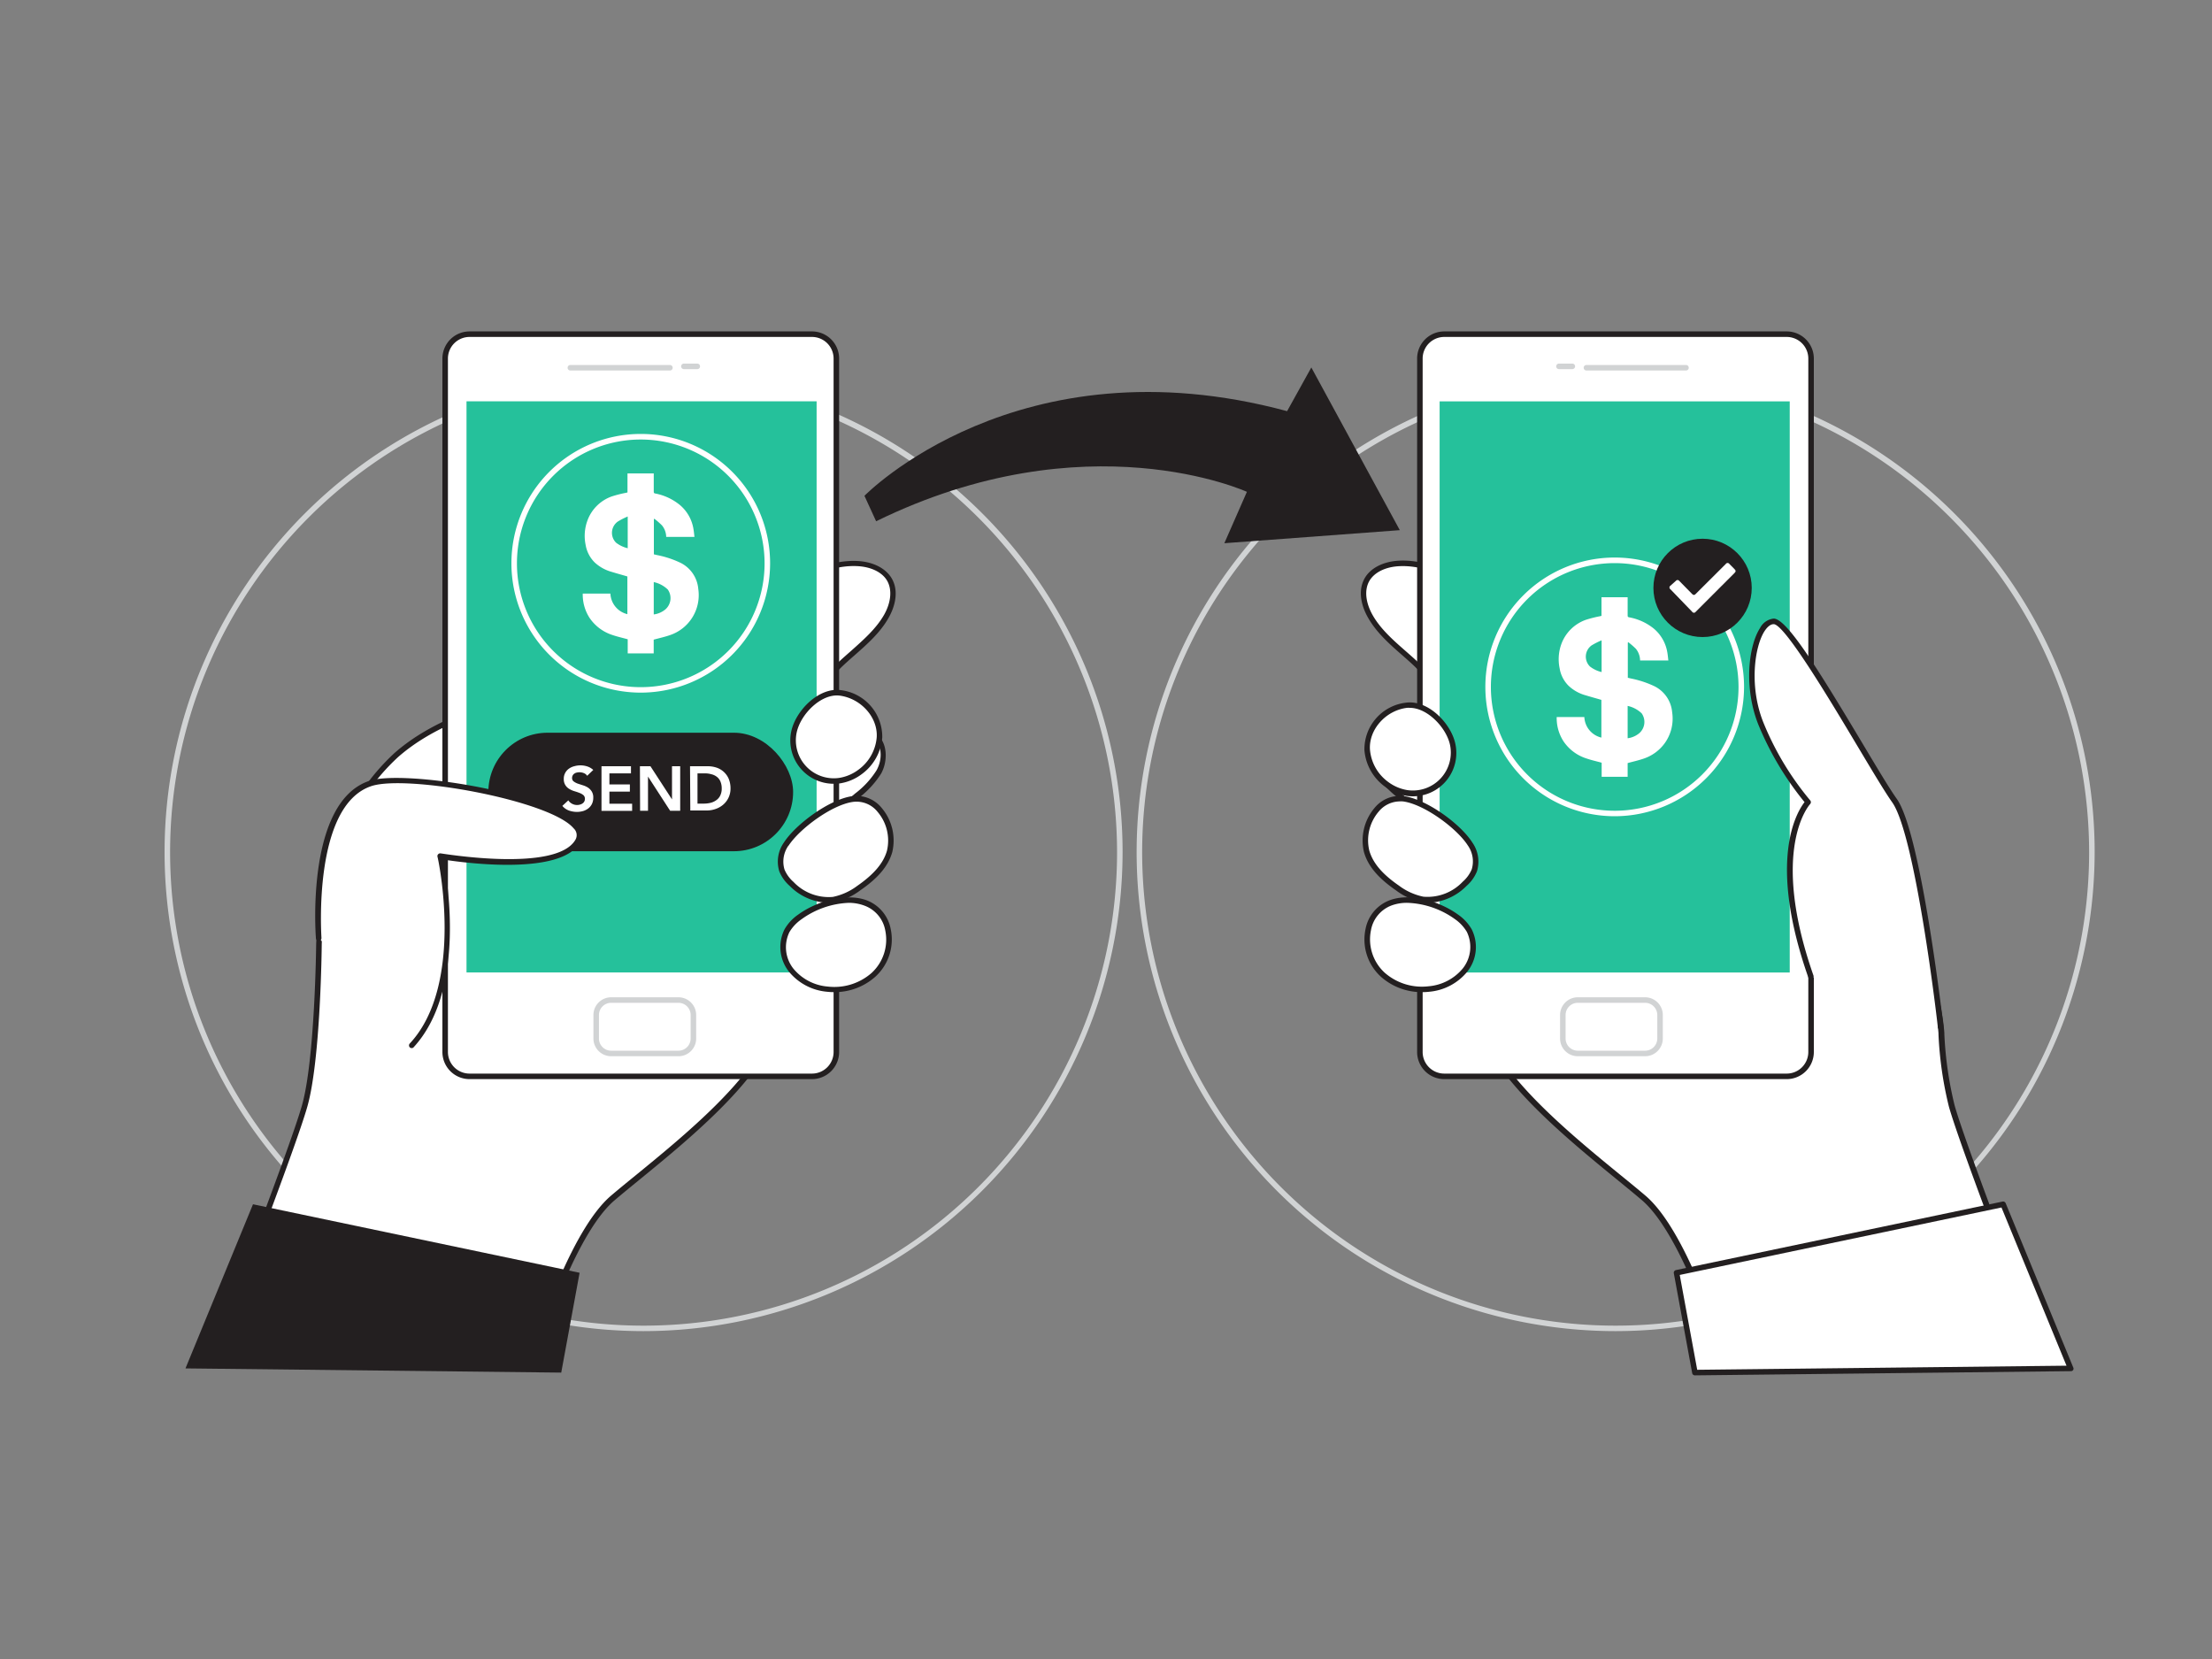 <svg xmlns="http://www.w3.org/2000/svg" viewBox="0 0 400 300"><rect x="0" y="0" width="400" height="300" fill="#808080" stroke="none"/><g id="_250_money_transfer_flatline" data-name="#250_money_transfer_flatline"><path d="M116.34,240.71A86.62,86.62,0,1,1,203,154.09,86.71,86.71,0,0,1,116.34,240.71Zm0-172.23A85.62,85.62,0,1,0,202,154.09,85.71,85.71,0,0,0,116.34,68.48Z" fill="#d1d3d4"/><path d="M292.17,240.71a86.62,86.62,0,1,1,86.61-86.62A86.71,86.71,0,0,1,292.17,240.71Zm0-172.23a85.62,85.62,0,1,0,85.61,85.61A85.71,85.71,0,0,0,292.17,68.48Z" fill="#d1d3d4"/><path d="M38.2,245.75S52.71,208.4,55.09,200s2.59-28.81,2.58-29.17a78.41,78.41,0,0,1,1-10.42,70.1,70.1,0,0,1,2.78-8.68,39.55,39.55,0,0,1,10.2-15.23c7.51-6.6,17.66-9.08,27.19-12.12,15.53-4.94,29.52-12.21,44.18-19.15,3.81-1.8,7.84-3.59,12-3.35,2.27.13,4.71,1,5.79,3s.5,4.48-.6,6.45c-1.9,3.39-5.15,5.77-8,8.41-2.54,2.36-7.74,8.15-4.94,11.93,2.24,3,8-1.36,11.12,1.6,1.63,1.56,1.52,4.31.43,6.28s-2.94,3.4-4.65,4.88c-4.53,3.92-8.4,8.85-12,13.58s-2.2,1-1.91,6.55c.35,6.8,1.3,14.91-.62,21.57-3.08,10.63-21.13,23.78-29,30.49s-14.41,29.1-14.41,29.1Z" fill="#fff"/><path d="M96.36,246.25H38.2a.51.51,0,0,1-.42-.22.5.5,0,0,1-.05-.46c.14-.37,14.54-37.42,16.88-45.7s2.56-28.83,2.56-29a79.38,79.38,0,0,1,1.06-10.55,69.83,69.83,0,0,1,2.8-8.74,39.9,39.9,0,0,1,10.33-15.43c6.61-5.8,15.25-8.47,23.61-11l3.76-1.17c12.78-4.07,24.29-9.61,36.47-15.47,2.53-1.22,5.08-2.45,7.64-3.66,4.08-1.93,8.08-3.63,12.29-3.4,2.86.16,5.17,1.39,6.2,3.28,1.45,2.7.06,5.75-.61,6.93-1.52,2.73-3.9,4.82-6.19,6.84-.64.56-1.28,1.12-1.9,1.7-1.31,1.21-7.7,7.46-4.88,11.26.93,1.25,2.68,1,4.71.63s4.61-.75,6.35.91,1.68,4.81.53,6.88a16.9,16.9,0,0,1-4.1,4.45l-.66.57c-4.49,3.88-8.35,8.8-11.93,13.5a28.3,28.3,0,0,1-2.05,2.46,4.29,4.29,0,0,0-.31.35s.05.08.07.17a12.35,12.35,0,0,1,.49,3.24c.05,1.05.12,2.14.19,3.24.38,6,.82,12.79-.83,18.5-2.62,9-15.82,19.82-24.55,26.95-1.69,1.38-3.28,2.68-4.57,3.78-7.63,6.55-14.18,28.64-14.25,28.86A.5.5,0,0,1,96.36,246.25Zm-57.43-1H96c.91-3,7.05-22.63,14.45-29,1.29-1.1,2.89-2.41,4.59-3.79,8.64-7.06,21.69-17.73,24.22-26.46,1.6-5.54,1.17-12.24.79-18.16-.07-1.11-.14-2.19-.19-3.24a11.34,11.34,0,0,0-.45-3c-.21-.72-.07-.9.47-1.48a28.74,28.74,0,0,0,2-2.38c3.6-4.75,7.51-9.71,12.07-13.66l.66-.57a15.93,15.93,0,0,0,3.87-4.17c1-1.74,1.16-4.25-.34-5.68s-3.48-1-5.5-.64-4.38.72-5.67-1c-3.24-4.37,3-10.75,5-12.6.63-.58,1.27-1.14,1.92-1.71,2.23-2,4.54-4,6-6.57,1.22-2.18,1.44-4.41.6-6s-2.87-2.62-5.37-2.76c-4-.23-7.86,1.43-11.81,3.3l-7.64,3.66c-12.21,5.88-23.75,11.43-36.6,15.52-1.25.4-2.51.79-3.77,1.17C87,128.59,78.47,131.22,72,136.89a38.85,38.85,0,0,0-10.06,15,68.81,68.81,0,0,0-2.76,8.61,78.85,78.85,0,0,0-1,10.28c0,.19-.18,20.79-2.6,29.32C53.39,207.84,40.91,240.13,38.93,245.25Z" fill="#231f20"/><rect x="80.5" y="60.43" width="70.74" height="134.2" rx="4.4" fill="#fff"/><path d="M146.84,195.14H84.9a4.91,4.91,0,0,1-4.9-4.9V64.83a4.91,4.91,0,0,1,4.9-4.9h61.94a4.91,4.91,0,0,1,4.9,4.9V190.24A4.91,4.91,0,0,1,146.84,195.14ZM84.9,60.93a3.91,3.91,0,0,0-3.9,3.9V190.24a3.91,3.91,0,0,0,3.9,3.9h61.94a3.91,3.91,0,0,0,3.9-3.9V64.83a3.91,3.91,0,0,0-3.9-3.9Z" fill="#231f20"/><rect x="84.36" y="72.57" width="63.31" height="103.28" fill="#25c19b"/><path d="M122.69,191H110.51a3.21,3.21,0,0,1-3.2-3.2v-4.25a3.21,3.21,0,0,1,3.2-3.21h12.18a3.21,3.21,0,0,1,3.2,3.21v4.25A3.2,3.2,0,0,1,122.69,191Zm-12.18-9.66a2.21,2.21,0,0,0-2.2,2.21v4.25a2.21,2.21,0,0,0,2.2,2.2h12.18a2.21,2.21,0,0,0,2.2-2.2v-4.25a2.21,2.21,0,0,0-2.2-2.21Z" fill="#d1d3d4"/><path d="M121.14,67h-18a.5.5,0,0,1-.5-.5.5.5,0,0,1,.5-.5h18a.5.5,0,0,1,.5.5A.5.5,0,0,1,121.14,67Z" fill="#d1d3d4"/><path d="M126.09,66.75h-2.42a.51.51,0,0,1-.5-.5.5.5,0,0,1,.5-.5h2.42a.5.5,0,0,1,.5.5A.5.5,0,0,1,126.09,66.75Z" fill="#d1d3d4"/><path d="M115.87,125.25a23.39,23.39,0,1,1,23.39-23.38A23.41,23.41,0,0,1,115.87,125.25Zm0-45.77a22.39,22.39,0,1,0,22.39,22.39A22.41,22.41,0,0,0,115.87,79.48Z" fill="#fff"/><rect x="88.31" y="132.5" width="55.11" height="21.43" rx="10.71" fill="#231f20"/><path d="M106.18,140.29a1.29,1.29,0,0,0-.61-.49,2.15,2.15,0,0,0-.8-.15,1.91,1.91,0,0,0-.48.06,1,1,0,0,0-.42.18.84.84,0,0,0-.3.32.89.89,0,0,0-.12.47.74.74,0,0,0,.29.63,3.05,3.05,0,0,0,.7.38l.92.3a3.92,3.92,0,0,1,.93.41,2.34,2.34,0,0,1,.7.7,2,2,0,0,1,.29,1.15,2.51,2.51,0,0,1-.24,1.13,2.32,2.32,0,0,1-.65.8,2.93,2.93,0,0,1-.93.48,4.23,4.23,0,0,1-1.13.16,4.46,4.46,0,0,1-1.45-.25,2.82,2.82,0,0,1-1.19-.84l1.08-1a1.8,1.8,0,0,0,.69.62,1.87,1.87,0,0,0,.9.22,1.68,1.68,0,0,0,.5-.07,1.46,1.46,0,0,0,.46-.2,1,1,0,0,0,.33-.35,1,1,0,0,0,.12-.48.85.85,0,0,0-.28-.69,2.53,2.53,0,0,0-.71-.4c-.28-.11-.58-.21-.92-.31a4,4,0,0,1-.92-.41,2.07,2.07,0,0,1-.7-.68,2,2,0,0,1-.29-1.14,2.16,2.16,0,0,1,.26-1.08,2.23,2.23,0,0,1,.67-.76,2.88,2.88,0,0,1,1-.45,4,4,0,0,1,2.33.05,2.86,2.86,0,0,1,1.07.63Z" fill="#fff"/><path d="M108.77,138.56h5.33v1.29h-3.9v2h3.7v1.3h-3.7v2.19h4.11v1.29h-5.54Z" fill="#fff"/><path d="M115.72,138.56h1.9l3.9,6h0v-6H123v8.05h-1.82l-4-6.18h0v6.18h-1.43Z" fill="#fff"/><path d="M124.78,138.56H128a5,5,0,0,1,1.54.24,3.65,3.65,0,0,1,2.22,2,4.45,4.45,0,0,1,.34,1.78,3.78,3.78,0,0,1-1.41,3,4.18,4.18,0,0,1-1.38.74,4.82,4.82,0,0,1-1.48.24h-3Zm2.5,6.76a5.2,5.2,0,0,0,1.27-.16,2.93,2.93,0,0,0,1-.48,2.14,2.14,0,0,0,.7-.84,2.8,2.8,0,0,0,.26-1.26,3.17,3.17,0,0,0-.23-1.25,2.07,2.07,0,0,0-.63-.84,2.55,2.55,0,0,0-1-.48,4.22,4.22,0,0,0-1.21-.16h-1.31v5.47Z" fill="#fff"/><path d="M143.58,132.34a7.35,7.35,0,0,0,8.24,8.82,8.17,8.17,0,0,0,3.71-1.57,8.56,8.56,0,0,0,3.51-6.26c.23-4-3.17-7.55-7.14-8C148.2,124.83,144.31,129,143.58,132.34Z" fill="#fff"/><path d="M150.8,141.73a7.84,7.84,0,0,1-7.71-9.5h0c.82-3.76,4.95-7.93,8.87-7.44a8.5,8.5,0,0,1,7.58,8.57,9.09,9.09,0,0,1-3.71,6.63,8.78,8.78,0,0,1-3.94,1.67A7.88,7.88,0,0,1,150.8,141.73Zm-6.73-9.29a6.86,6.86,0,0,0,7.68,8.23,7.8,7.8,0,0,0,3.48-1.48,8.07,8.07,0,0,0,3.31-5.89c.21-3.6-2.86-7-6.7-7.51-3.32-.41-7.05,3.32-7.77,6.65Z" fill="#231f20"/><path d="M142.17,152.63a5.54,5.54,0,0,0-.78,4.77,6.61,6.61,0,0,0,1.76,2.44c2,1.91,4.78,3.26,7.52,2.85a11.46,11.46,0,0,0,4.63-2.11c2.43-1.67,4.76-3.8,5.57-6.63,1.17-4.1-1.81-10.09-6.62-9.49C150.31,145,144.27,149.37,142.17,152.63Z" fill="#fff"/><path d="M149.67,163.26a10.24,10.24,0,0,1-6.87-3.06,7,7,0,0,1-1.88-2.63,6,6,0,0,1,.83-5.21h0c2.16-3.35,8.33-7.88,12.44-8.4a5.89,5.89,0,0,1,5.29,2.19,9.12,9.12,0,0,1,1.87,7.94c-.71,2.49-2.54,4.68-5.77,6.9a11.88,11.88,0,0,1-4.83,2.19A6.54,6.54,0,0,1,149.67,163.26Zm-7.09-10.35a5,5,0,0,0-.72,4.32,6.13,6.13,0,0,0,1.63,2.25,8.77,8.77,0,0,0,7.11,2.71,11,11,0,0,0,4.42-2c3-2.08,4.73-4.1,5.37-6.35a8,8,0,0,0-1.67-7,4.87,4.87,0,0,0-4.4-1.84c-3.8.47-9.73,4.84-11.74,7.95Z" fill="#231f20"/><path d="M144.61,165.81a7.58,7.58,0,0,0-2.29,2.46,6.71,6.71,0,0,0,.75,7.14,9.48,9.48,0,0,0,6.54,3.43,10.64,10.64,0,0,0,8.32-2.57,8.65,8.65,0,0,0,2.65-8.15C158.74,160.41,149.41,162.31,144.61,165.81Z" fill="#fff"/><path d="M150.83,179.41a10.81,10.81,0,0,1-1.27-.07,10,10,0,0,1-6.89-3.63,7.15,7.15,0,0,1-.79-7.68,8.21,8.21,0,0,1,2.44-2.63c3.25-2.37,8.55-4,12.37-2.61a6.94,6.94,0,0,1,4.38,5.22,9.1,9.1,0,0,1-2.8,8.63A11.07,11.07,0,0,1,150.83,179.41Zm2.68-16.15a15.64,15.64,0,0,0-8.61,3h0a7.44,7.44,0,0,0-2.15,2.3,6.25,6.25,0,0,0,.71,6.59,9,9,0,0,0,6.21,3.25,10.22,10.22,0,0,0,7.93-2.45,8.18,8.18,0,0,0,2.49-7.66,5.88,5.88,0,0,0-3.74-4.51A8.06,8.06,0,0,0,153.51,163.26Zm-8.9,2.55h0Z" fill="#231f20"/><path d="M57.7,169.62s-1.86-24.21,9.29-28c7.43-2.5,41.12,3.88,37.56,10.36s-24.93,2.78-24.93,2.78S84.79,178,74.45,189" fill="#fff"/><path d="M74.45,189.53a.48.48,0,0,1-.34-.13.5.5,0,0,1,0-.71c10-10.73,5.1-33.54,5-33.77a.47.47,0,0,1,.13-.45.49.49,0,0,1,.44-.15c.22,0,21.06,3.56,24.41-2.53a1.65,1.65,0,0,0-.36-2c-4.23-5.06-30.19-9.78-36.6-7.63-10.66,3.58-9,27.2-9,27.44a.5.5,0,0,1-.46.54.53.53,0,0,1-.54-.46c-.08-1-1.76-24.64,9.63-28.47,6.19-2.08,32.88,2.2,37.69,7.94a2.63,2.63,0,0,1,.47,3.14c-3.36,6.1-20.88,3.75-24.73,3.15.8,4.09,4,23.81-5.45,34A.48.48,0,0,1,74.45,189.53Z" fill="#231f20"/><path d="M118.22,85.61c0,1.1,0,2.2,0,3.3,0,.21.06.29.27.33a10,10,0,0,1,4.42,2.05,7.15,7.15,0,0,1,2.49,4.37c.08.46.12.94.18,1.43h-5.11A3.38,3.38,0,0,0,119.7,95a13,13,0,0,0-1.37-1.19l-.09.07v6.36l.55.13a17.68,17.68,0,0,1,4,1.28,5.81,5.81,0,0,1,3.48,4.84,7.63,7.63,0,0,1-5.12,8.36c-.94.33-1.93.54-2.94.82v2.48h-4.7v-2.55c-.94-.26-1.85-.46-2.73-.76a7.92,7.92,0,0,1-4.19-3.14,7.74,7.74,0,0,1-1.21-4.36h5a4,4,0,0,0,3.07,3.72v-6.82c-.95-.28-1.91-.54-2.85-.83a7.41,7.41,0,0,1-3.08-1.72,5.83,5.83,0,0,1-1.62-3.16,8,8,0,0,1,.32-4.38,7.27,7.27,0,0,1,4.41-4.38,21.48,21.48,0,0,1,2.54-.65l.3-.07V85.61Zm0,25.5a4.08,4.08,0,0,0,2.11-.92,2.7,2.7,0,0,0,.43-3.58,5.23,5.23,0,0,0-2.54-1.35ZM113.51,93.4a13.14,13.14,0,0,0-1.8.92,2.5,2.5,0,0,0-.3,3.82,5.65,5.65,0,0,0,2.1,1Z" fill="#fff"/><polygon points="33.54 247.45 45.75 217.77 104.81 230.16 101.49 248.21 33.54 247.45" fill="#231f20"/><path d="M369.8,245.75S355.29,208.4,352.91,200A67.54,67.54,0,0,1,351,186.8c-.4-5.14-1.92-9.92-3.45-14.85a254.45,254.45,0,0,0-11.74-30.68c-2.31-5-4.78-8.89-9.95-11.16-5.41-2.38-11.14-3.93-16.76-5.72-15.53-4.94-29.52-12.21-44.18-19.15-3.81-1.8-7.84-3.59-12-3.35-2.27.13-4.71,1-5.79,3s-.5,4.48.6,6.45c1.9,3.39,5.15,5.77,8,8.41,2.54,2.36,7.74,8.15,4.94,11.93-2.24,3-8-1.36-11.12,1.6-1.63,1.56-1.52,4.31-.43,6.28s2.94,3.4,4.65,4.88c4.53,3.92,8.4,8.85,12,13.58s2.2,1,1.91,6.55c-.35,6.8-1.3,14.91.62,21.57,3.08,10.63,21.13,23.78,29,30.49s14.41,29.1,14.41,29.1Z" fill="#fff"/><path d="M369.8,246.25H311.64a.5.5,0,0,1-.48-.36c-.07-.22-6.62-22.31-14.25-28.86-1.29-1.1-2.88-2.4-4.57-3.78-8.73-7.13-21.93-17.92-24.55-26.95-1.65-5.71-1.21-12.51-.83-18.5.07-1.1.14-2.19.19-3.24a12.35,12.35,0,0,1,.49-3.24,2.24,2.24,0,0,1,.06-.23,2,2,0,0,1-.3-.29,28.3,28.3,0,0,1-2-2.46c-3.58-4.7-7.44-9.62-11.93-13.5l-.66-.57a16.9,16.9,0,0,1-4.1-4.45c-1.15-2.07-1.33-5.1.53-6.88s4.19-1.26,6.35-.91,3.78.62,4.71-.63c2.82-3.8-3.57-10.05-4.88-11.26-.62-.58-1.26-1.14-1.9-1.7-2.29-2-4.67-4.11-6.19-6.84-.67-1.18-2.06-4.23-.61-6.93,1-1.89,3.34-3.12,6.2-3.28,4.2-.23,8.21,1.47,12.29,3.4,2.56,1.21,5.11,2.44,7.64,3.66,12.18,5.86,23.69,11.4,36.47,15.47l3.84,1.19a118.13,118.13,0,0,1,13,4.54c5.18,2.27,7.74,6,10.21,11.41a256.47,256.47,0,0,1,11.76,30.74l.14.47c1.51,4.86,2.94,9.46,3.33,14.5V187a66.55,66.55,0,0,0,1.86,12.91c2.34,8.28,16.74,45.33,16.88,45.7a.5.5,0,0,1,0,.46A.51.51,0,0,1,369.8,246.25Zm-57.79-1h57.06c-2-5.12-14.46-37.41-16.64-45.11a66.66,66.66,0,0,1-1.89-13.1l0-.2c-.38-4.92-1.79-9.46-3.28-14.28l-.15-.46a254.45,254.45,0,0,0-11.71-30.62c-2.37-5.15-4.81-8.77-9.7-10.91a116.91,116.91,0,0,0-12.87-4.5c-1.28-.4-2.56-.79-3.84-1.2-12.85-4.09-24.39-9.64-36.6-15.52l-7.64-3.66c-4-1.87-7.83-3.53-11.81-3.3-2.5.14-4.51,1.17-5.37,2.76s-.62,3.79.6,6c1.44,2.57,3.75,4.6,6,6.57.65.57,1.29,1.13,1.92,1.71,2,1.85,8.24,8.23,5,12.6-1.29,1.74-3.52,1.37-5.67,1s-4.12-.67-5.5.64-1.31,3.94-.34,5.68a15.93,15.93,0,0,0,3.87,4.17l.66.57c4.56,3.95,8.47,8.91,12.07,13.66a28.74,28.74,0,0,0,2,2.38c.54.58.68.76.47,1.48a11.34,11.34,0,0,0-.45,3c0,1-.12,2.13-.19,3.24-.38,5.92-.81,12.62.79,18.16,2.53,8.73,15.58,19.4,24.22,26.46,1.7,1.38,3.3,2.69,4.59,3.79C305,222.62,311.1,242.24,312,245.25Z" fill="#231f20"/><rect x="256.76" y="60.43" width="70.74" height="134.2" rx="4.4" transform="translate(584.26 255.07) rotate(-180)" fill="#fff"/><path d="M323.1,195.14H261.16a4.91,4.91,0,0,1-4.9-4.9V64.83a4.91,4.91,0,0,1,4.9-4.9H323.1a4.91,4.91,0,0,1,4.9,4.9V190.24A4.91,4.91,0,0,1,323.1,195.14ZM261.16,60.93a3.91,3.91,0,0,0-3.9,3.9V190.24a3.91,3.91,0,0,0,3.9,3.9H323.1a3.91,3.91,0,0,0,3.9-3.9V64.83a3.91,3.91,0,0,0-3.9-3.9Z" fill="#231f20"/><rect x="260.33" y="72.57" width="63.31" height="103.28" transform="translate(583.97 248.43) rotate(-180)" fill="#25c19b"/><path d="M297.49,191H285.31a3.2,3.2,0,0,1-3.2-3.2v-4.25a3.21,3.21,0,0,1,3.2-3.21h12.18a3.21,3.21,0,0,1,3.2,3.21v4.25A3.21,3.21,0,0,1,297.49,191Zm-12.18-9.66a2.21,2.21,0,0,0-2.2,2.21v4.25a2.21,2.21,0,0,0,2.2,2.2h12.18a2.21,2.21,0,0,0,2.2-2.2v-4.25a2.21,2.21,0,0,0-2.2-2.21Z" fill="#d1d3d4"/><path d="M304.88,67h-18a.5.5,0,0,1-.5-.5.5.5,0,0,1,.5-.5h18a.5.5,0,0,1,.5.5A.5.5,0,0,1,304.88,67Z" fill="#d1d3d4"/><path d="M284.33,66.75h-2.42a.5.5,0,0,1-.5-.5.5.5,0,0,1,.5-.5h2.42a.5.5,0,0,1,.5.5A.51.51,0,0,1,284.33,66.75Z" fill="#d1d3d4"/><path d="M292,147.6a23.39,23.39,0,1,1,23.38-23.38A23.41,23.41,0,0,1,292,147.6Zm0-45.77a22.39,22.39,0,1,0,22.38,22.39A22.41,22.41,0,0,0,292,101.83Z" fill="#fff"/><path d="M294.33,108c0,1.1,0,2.2,0,3.3,0,.21.06.29.27.33a9.94,9.94,0,0,1,4.41,2,7.12,7.12,0,0,1,2.5,4.37c.08.46.12.94.18,1.43h-5.11a3.44,3.44,0,0,0-.76-2.11,15.57,15.57,0,0,0-1.37-1.19l-.09.07v6.36l.55.13a18.19,18.19,0,0,1,4,1.28,5.8,5.8,0,0,1,3.47,4.84,7.61,7.61,0,0,1-1.32,5.55,7.74,7.74,0,0,1-3.79,2.81c-.95.33-1.93.54-2.94.82v2.48h-4.7v-2.55c-.95-.26-1.86-.46-2.73-.76a7.88,7.88,0,0,1-4.19-3.14,7.74,7.74,0,0,1-1.21-4.36h5a4,4,0,0,0,3.08,3.72v-6.82c-.95-.28-1.91-.54-2.86-.83a7.26,7.26,0,0,1-3.07-1.72,5.74,5.74,0,0,1-1.62-3.16,8.06,8.06,0,0,1,.31-4.38,7.32,7.32,0,0,1,4.41-4.38,22,22,0,0,1,2.54-.65l.31-.07V108Zm0,25.5a4.11,4.11,0,0,0,2.11-.92,2.7,2.7,0,0,0,.43-3.58,5.28,5.28,0,0,0-2.54-1.35Zm-4.71-17.71a13.89,13.89,0,0,0-1.81.92,2.5,2.5,0,0,0-.29,3.82,5.51,5.51,0,0,0,2.1,1Z" fill="#fff"/><circle cx="307.88" cy="106.31" r="8.89" fill="#231f20"/><path d="M313.85,103.35a1.71,1.71,0,0,1-.2.27l-7,7a.39.39,0,0,1-.66,0l-3.93-4.07a.38.38,0,0,1,0-.63l1-.89a.38.38,0,0,1,.59,0l2.33,2.37c.24.24.42.25.66,0l5.44-5.42a.39.39,0,0,1,.65,0l.92.93a2.48,2.48,0,0,1,.19.26Z" fill="#fff"/><path d="M262.69,134.62a7.36,7.36,0,0,1-8.25,8.82,8.27,8.27,0,0,1-3.71-1.57,8.58,8.58,0,0,1-3.5-6.26c-.23-4,3.17-7.55,7.13-8C258.07,127.12,262,131.23,262.69,134.62Z" fill="#fff"/><path d="M255.46,144a8,8,0,0,1-1.09-.08,8.79,8.79,0,0,1-3.93-1.67,9.06,9.06,0,0,1-3.71-6.63,8.49,8.49,0,0,1,7.57-8.56c3.91-.5,8.06,3.67,8.87,7.43h0a7.84,7.84,0,0,1-7.71,9.51Zm-.52-16a4.12,4.12,0,0,0-.51,0c-3.84.47-6.91,3.91-6.7,7.51a8.06,8.06,0,0,0,3.3,5.89,7.89,7.89,0,0,0,3.49,1.48,6.86,6.86,0,0,0,7.68-8.23h0C261.51,131.55,258.12,128,254.94,128Z" fill="#231f20"/><path d="M265.83,152.63a5.54,5.54,0,0,1,.78,4.77,6.61,6.61,0,0,1-1.76,2.44c-2,1.91-4.78,3.26-7.52,2.85a11.46,11.46,0,0,1-4.63-2.11c-2.43-1.67-4.76-3.8-5.57-6.63-1.17-4.1,1.81-10.09,6.62-9.49C257.69,145,263.73,149.37,265.83,152.63Z" fill="#fff"/><path d="M258.33,163.26a6.54,6.54,0,0,1-1.08-.08,11.88,11.88,0,0,1-4.83-2.19c-3.23-2.22-5.06-4.41-5.77-6.9a9.12,9.12,0,0,1,1.87-7.94,5.89,5.89,0,0,1,5.29-2.19c4.11.52,10.28,5,12.44,8.4h0a6,6,0,0,1,.83,5.2,6.91,6.91,0,0,1-1.88,2.64A10.24,10.24,0,0,1,258.33,163.26Zm-5.26-18.34a5,5,0,0,0-3.79,1.88,8,8,0,0,0-1.67,7c.64,2.25,2.35,4.27,5.37,6.35a11,11,0,0,0,4.42,2,8.76,8.76,0,0,0,7.11-2.71,6.13,6.13,0,0,0,1.63-2.25,5,5,0,0,0-.72-4.32c-2-3.11-7.94-7.48-11.74-7.95A4.26,4.26,0,0,0,253.07,144.92Z" fill="#231f20"/><path d="M263.39,165.81a7.58,7.58,0,0,1,2.29,2.46,6.71,6.71,0,0,1-.75,7.14,9.48,9.48,0,0,1-6.54,3.43,10.64,10.64,0,0,1-8.32-2.57,8.65,8.65,0,0,1-2.65-8.15C249.26,160.41,258.59,162.31,263.39,165.81Z" fill="#fff"/><path d="M257.17,179.41a11.07,11.07,0,0,1-7.44-2.77,9.1,9.1,0,0,1-2.8-8.63,6.94,6.94,0,0,1,4.38-5.22c3.82-1.42,9.12.24,12.37,2.61h0a8.21,8.21,0,0,1,2.44,2.63,7.15,7.15,0,0,1-.79,7.68,10,10,0,0,1-6.89,3.63A10.81,10.81,0,0,1,257.17,179.41Zm-2.68-16.15a8.06,8.06,0,0,0-2.84.47,5.88,5.88,0,0,0-3.74,4.51,8.18,8.18,0,0,0,2.49,7.66,10.22,10.22,0,0,0,7.93,2.45,9,9,0,0,0,6.21-3.25,6.25,6.25,0,0,0,.71-6.59,7.44,7.44,0,0,0-2.15-2.3h0A15.64,15.64,0,0,0,254.49,163.26Z" fill="#231f20"/><path d="M350.92,185.71s-4-34.71-8.33-40.89S324,112.29,320.72,112.36s-5.78,10.21-2.2,18.77A53.11,53.11,0,0,0,327,145.05s-7.77,7.95.48,31.52" fill="#fff"/><path d="M350.92,186.21a.51.51,0,0,1-.5-.44c0-.35-4-34.66-8.24-40.67-1.35-1.91-3.61-5.7-6.23-10.08-4.95-8.29-13.23-22.15-15.21-22.15h0c-.7,0-1.28.69-1.65,1.25-1.82,2.8-2.87,10.2-.1,16.81a53,53,0,0,0,8.34,13.79.5.5,0,0,1,0,.68c-.07.08-7.42,8.08.6,31a.49.49,0,0,1-.31.63.48.48,0,0,1-.63-.3c-7.42-21.2-2.07-29.89-.67-31.68a55.51,55.51,0,0,1-8.24-13.74c-2.74-6.56-2-14.32.19-17.74a3.16,3.16,0,0,1,2.47-1.71h0c2.38,0,8.17,9.38,16.09,22.63,2.61,4.37,4.86,8.14,6.19,10,4.36,6.22,8.25,39.7,8.42,41.12a.51.51,0,0,1-.45.56Z" fill="#231f20"/><polygon points="374.44 247.45 362.23 217.77 303.17 230.16 306.49 248.21 374.44 247.45" fill="#fff"/><path d="M306.49,248.71a.5.5,0,0,1-.49-.41l-3.32-18.05a.5.5,0,0,1,.39-.58l59.06-12.39a.5.5,0,0,1,.56.3l12.21,29.68a.49.49,0,0,1,0,.47.48.48,0,0,1-.41.22l-67.94.76Zm-2.74-18.16,3.16,17.15,66.78-.74-11.76-28.61Z" fill="#231f20"/><path d="M156.32,89.66S184,61.2,232.75,74.35l4.38-7.9,16,29.42-31.73,2.36,4.08-9.29s-29-13.31-67.05,5.32Z" fill="#231f20"/></g></svg>